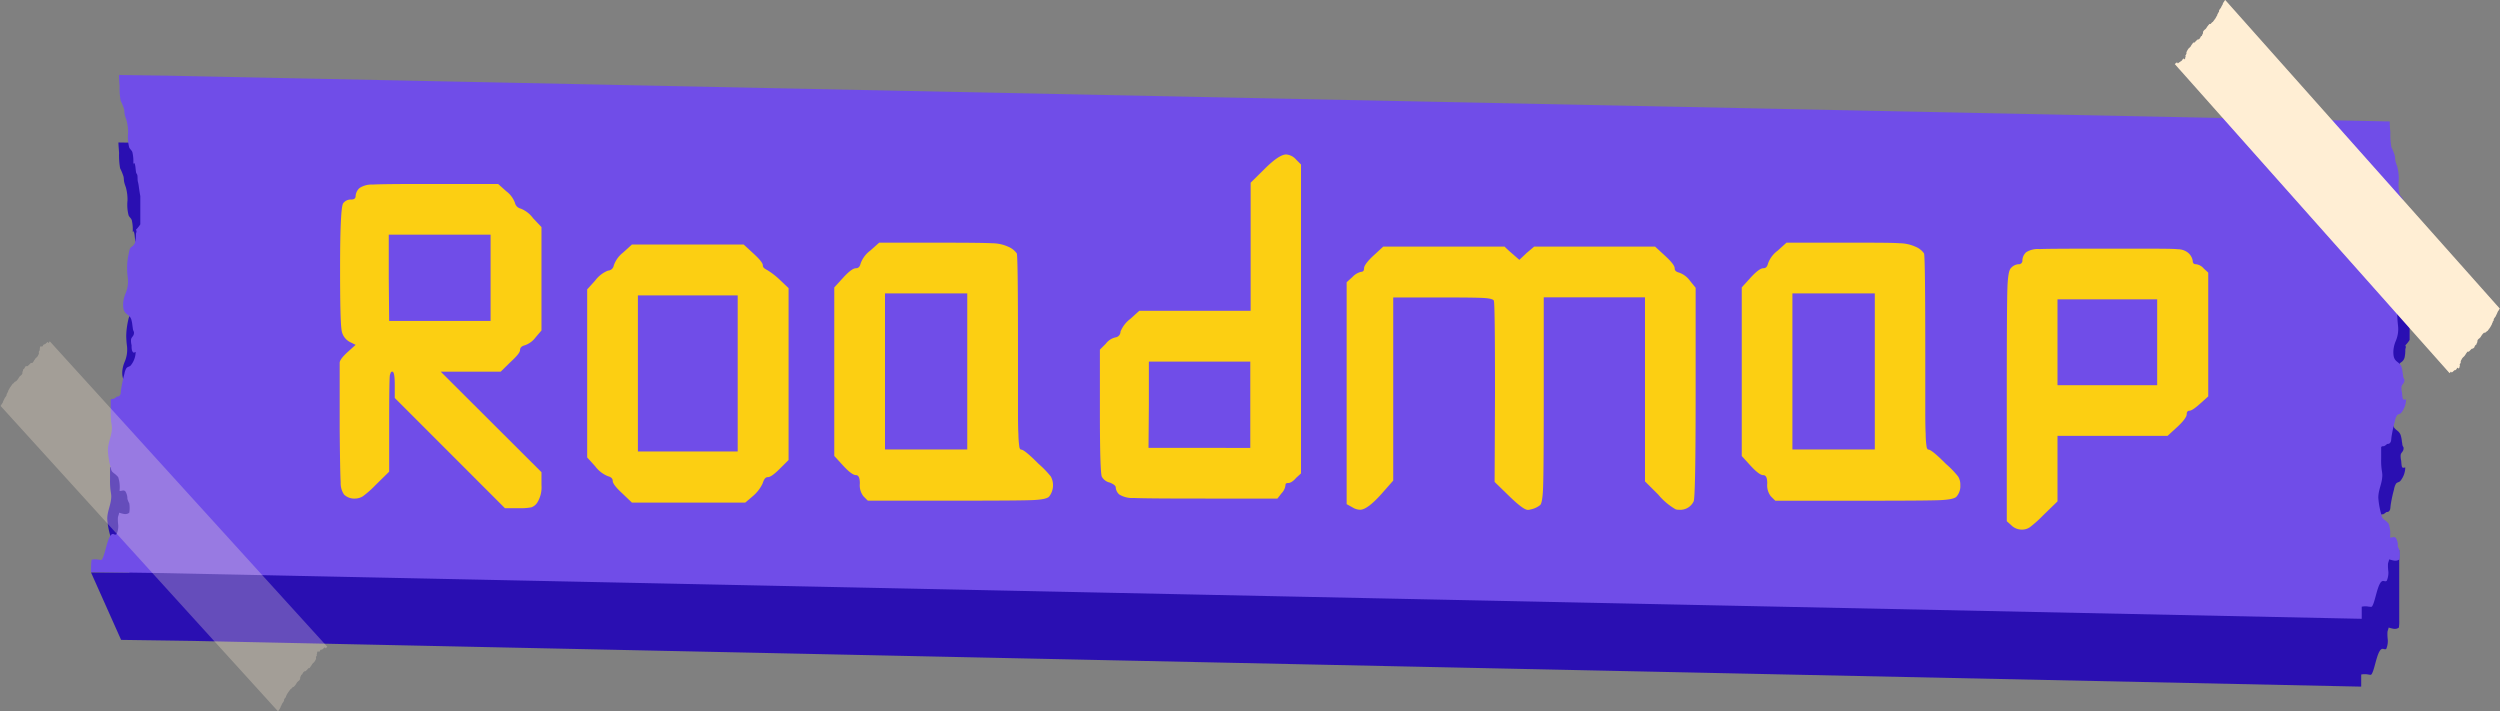 <svg xmlns="http://www.w3.org/2000/svg" viewBox="0 0 429.38 122.19"><rect x="0" y="0" width="429.38" height="122.19" fill="#808080" stroke="none"/><defs><style>.cls-1{isolation:isolate;}.cls-2{fill:#2a0fb2;}.cls-3{fill:#704de8;}.cls-4{fill:#fccf12;}.cls-5{opacity:0.28;}.cls-6{fill:#ffeed4;}.cls-7{mix-blend-mode:multiply;}</style></defs><g class="cls-1"><g id="Layer_2" data-name="Layer 2"><g id="The_War_Roadmap_Title" data-name="The War Roadmap Title"><path class="cls-2" d="M413.74,52.12c-.06-.42-.11-.75-.19-1.12s0-.78-.11-1.19c0-.18-.15-.26-.2-.45-.11-.4-.11-1.66-.38-1.63a.79.79,0,0,0-.1.46,6.85,6.85,0,0,0-.13-2.35c-.14-.39-.39-.51-.55-.84a7.45,7.45,0,0,1-.19-2.55,7.8,7.8,0,0,0-.29-2.26c-.08-.27-.22-.59-.28-.88s-.05-.63-.11-.93a8.31,8.31,0,0,0-.59-1.44,13.36,13.36,0,0,1-.17-2.61,16.15,16.15,0,0,1-.11-1.82L28.83,24.6l-4.67-.07-3.82-.06c0,.51.09,1.29.11,1.82a12.49,12.49,0,0,0,.18,2.61,9.31,9.31,0,0,1,.59,1.45c.06.29.05.65.11.92a7,7,0,0,0,.28.88,7.87,7.87,0,0,1,.29,2.27A7.23,7.23,0,0,0,22.09,37c.15.33.41.44.55.83a7.19,7.19,0,0,1,.12,2.36.91.91,0,0,1,.1-.47c.28,0,.28,1.24.38,1.63.05.2.17.27.21.46.07.4,0,.78.1,1.19s.13.7.2,1.11.12.82.21,1.3l0,4.84a5.14,5.14,0,0,1-.75.92c.21.37,0,.45,0,.8a5.94,5.94,0,0,1-.13,1.31,1.44,1.44,0,0,1-.67.86c-.29.24-.33.56-.47,1.22a13.05,13.05,0,0,0-.26,2.3,15.78,15.78,0,0,0,.14,1.86,5.31,5.31,0,0,1-.4,2.61A5.38,5.38,0,0,0,21,63.78c-.09,2.14,1,1.61,1.4,2.78a6.55,6.55,0,0,1,.19,1l.09.66a1.8,1.8,0,0,0,.21.44c.09.72-.4.8-.49,1.29a3,3,0,0,0,.09,1c0,.45,0,.9.21,1.16s.34,0,.49,0a3.78,3.78,0,0,1-.86,2.33c-.21.22-.53.2-.72.44a2.76,2.76,0,0,0-.36,1c-.2.82-.44,1.75-.57,2.65-.07.59,0,.9-.36,1.17-.15.12-.26,0-.42.11a2.08,2.08,0,0,1-.54.37.51.51,0,0,0-.46.12c0,.63,0,1.41,0,2A12.18,12.18,0,0,0,19,84.32a8.08,8.08,0,0,1,.11.86c0,1.49-.68,2.5-.69,3.93a13.42,13.42,0,0,0,.49,2.79c.15.72.2.71.52,1a3.89,3.89,0,0,1,.78.7A5.46,5.46,0,0,1,20.4,96c.31.11.67-.24,1,.09a2.4,2.4,0,0,1,.34,1c0,.14,0,.27.05.41a3.16,3.16,0,0,0,.28.64c0,.06.09.12.22.18H15.63L20.8,109.9l7.81.11,4.68.07,372.25,7.85v-2.08a3.13,3.13,0,0,1,1.22,0c.46.05.5.24.81-.57.46-1.24.86-3.91,1.68-3.84.17,0,.43.16.6,0a3.54,3.54,0,0,0,.26-1.52,7.74,7.74,0,0,1-.06-1.28c0-.3.16-.54.2-.85.57.13,1.19.42,1.76,0a7.47,7.47,0,0,0,.06-1.31l0-12s-1.48-.11-3.15-.17a5.85,5.85,0,0,0,.11-1.06,8,8,0,0,0-.11-.87,12,12,0,0,1-.09-1.91c0-.63,0-1.41,0-2a.54.54,0,0,1,.46-.13,2.17,2.17,0,0,0,.54-.37c.15-.06.26,0,.42-.11.34-.26.28-.58.36-1.16a23.38,23.38,0,0,1,.57-2.65,2.64,2.64,0,0,1,.36-1c.19-.23.5-.21.71-.43a3.74,3.74,0,0,0,.86-2.33c-.15,0-.34.11-.49,0s-.17-.71-.21-1.16a3.13,3.13,0,0,1-.09-1c.09-.5.58-.58.49-1.3a1.43,1.43,0,0,1-.2-.43c0-.22-.07-.44-.09-.67a5.54,5.54,0,0,0-.2-1c-.44-1.17-1.48-.64-1.39-2.79a5.45,5.45,0,0,1,.4-1.68,5.16,5.16,0,0,0,.4-2.61,15.64,15.64,0,0,1-.13-1.85,13,13,0,0,1,.26-2.3c.13-.67.18-1,.47-1.23a1.4,1.4,0,0,0,.66-.86,5.94,5.94,0,0,0,.13-1.31c0-.34.19-.42,0-.79a4.89,4.89,0,0,0,.74-.93l0-4.84C413.86,52.93,413.79,52.39,413.74,52.12Z"/><path class="cls-3" d="M15.63,98.25l7.82.11,4.67.07,377.51,7.85c0-.69,0-1.39,0-2.08a3,3,0,0,1,1.23,0c.45,0,.49.23.8-.58.46-1.24.86-3.91,1.68-3.84.17,0,.43.16.6-.05a3.53,3.53,0,0,0,.27-1.52,7.73,7.73,0,0,1-.07-1.28c0-.3.16-.54.2-.85.57.13,1.19.42,1.76,0a4.7,4.7,0,0,0,0-1.63,3.52,3.52,0,0,1-.27-.64,2.7,2.7,0,0,1,0-.41,2.35,2.35,0,0,0-.34-1c-.3-.33-.66,0-1-.1a5.2,5.2,0,0,0-.23-2.35,3.3,3.3,0,0,0-.77-.69c-.32-.31-.37-.29-.52-1a13.32,13.32,0,0,1-.49-2.78c0-1.43.69-2.44.69-3.93a8,8,0,0,0-.11-.87,12,12,0,0,1-.09-1.91c0-.63,0-1.41,0-2a.54.54,0,0,1,.46-.13,1.86,1.86,0,0,0,.54-.37c.15-.06.26,0,.42-.11.34-.26.28-.58.36-1.16a25.78,25.78,0,0,1,.57-2.65,2.82,2.82,0,0,1,.36-1c.19-.23.5-.21.72-.43a3.8,3.8,0,0,0,.85-2.33c-.15,0-.34.11-.48,0s-.18-.7-.22-1.16a3.13,3.13,0,0,1-.09-1c.09-.5.58-.58.49-1.29a1.63,1.63,0,0,1-.2-.44c0-.22-.07-.44-.09-.67a6.67,6.67,0,0,0-.19-1c-.45-1.17-1.49-.64-1.4-2.79a5.18,5.18,0,0,1,.41-1.68,5.15,5.15,0,0,0,.39-2.6,18.51,18.51,0,0,1-.13-1.86,13,13,0,0,1,.26-2.3c.14-.66.18-1,.47-1.23a1.37,1.37,0,0,0,.66-.85,5.42,5.42,0,0,0,.13-1.32c0-.34.19-.42,0-.79a4.89,4.89,0,0,0,.74-.93l.05-4.84c-.1-.48-.17-1-.21-1.29s-.12-.75-.2-1.11,0-.79-.11-1.19c0-.19-.15-.27-.2-.46-.1-.4-.1-1.66-.38-1.63a.8.8,0,0,0-.1.47,6.89,6.89,0,0,0-.13-2.36c-.14-.39-.39-.51-.55-.83A7.54,7.54,0,0,1,412,30.8a8.55,8.55,0,0,0-.29-2.26,8.24,8.24,0,0,1-.29-.88c-.05-.27-.05-.63-.11-.93a9.18,9.18,0,0,0-.58-1.44,12.54,12.54,0,0,1-.18-2.61,16.15,16.15,0,0,1-.11-1.82L28.92,13l-4.67-.07-3.81-.05a16.06,16.06,0,0,0,.1,1.81,12.49,12.49,0,0,0,.18,2.61,9.31,9.31,0,0,1,.59,1.45c.06.29.05.65.11.93a7.38,7.38,0,0,0,.28.87A7.87,7.87,0,0,1,22,22.77a7.23,7.23,0,0,0,.19,2.55c.15.33.41.45.55.83a6.93,6.93,0,0,1,.12,2.36A.91.91,0,0,1,23,28c.28,0,.28,1.24.38,1.64.05.19.17.26.21.45.07.4,0,.78.11,1.19s.13.7.19,1.11.12.82.21,1.3l0,4.84a4.74,4.74,0,0,1-.75.92c.21.38,0,.46,0,.8a5.94,5.94,0,0,1-.13,1.31,1.38,1.38,0,0,1-.67.86c-.29.24-.33.56-.46,1.23a11.24,11.24,0,0,0-.26,2.3,13.89,13.89,0,0,0,.13,1.85,5.31,5.31,0,0,1-.4,2.61,5.38,5.38,0,0,0-.41,1.68c-.09,2.14,1,1.62,1.4,2.78a5.67,5.67,0,0,1,.19,1l.09.66A1.8,1.8,0,0,0,23,57c.09.72-.4.8-.49,1.29a2.92,2.92,0,0,0,.09,1c0,.45,0,.9.21,1.16s.34,0,.49,0a3.78,3.78,0,0,1-.86,2.33c-.21.22-.52.2-.72.44a2.76,2.76,0,0,0-.36,1,25.8,25.8,0,0,0-.56,2.65c-.08.59,0,.9-.37,1.17-.15.12-.26,0-.41.11a2.31,2.31,0,0,1-.55.37.49.49,0,0,0-.45.12c0,.63,0,1.42,0,2a15.16,15.16,0,0,0,.09,1.92,8,8,0,0,1,.11.87c0,1.48-.68,2.49-.69,3.92A13.42,13.42,0,0,0,19,80.25c.15.72.2.71.53,1a4.14,4.14,0,0,1,.77.7,5.48,5.48,0,0,1,.23,2.35c.31.11.67-.24,1,.09a2.4,2.4,0,0,1,.34,1c0,.14,0,.28.05.41a3.16,3.16,0,0,0,.28.64,4.91,4.91,0,0,1,0,1.62c-.56.44-1.19.14-1.75,0,0,.31-.17.55-.2.85a6.78,6.78,0,0,0,.06,1.28,3.34,3.34,0,0,1-.27,1.52c-.16.22-.43.07-.6,0-.82-.07-1.21,2.61-1.68,3.85-.3.8-.35.61-.8.57a3.13,3.13,0,0,0-1.22,0C15.63,96.86,15.64,97.55,15.63,98.25Z"/><path class="cls-4" d="M61.77,32.28A3.81,3.81,0,0,1,64,31.7q1.78-.11,9.94-.1H85.56l1.37,1.23a4.36,4.36,0,0,1,1.51,2,1.31,1.31,0,0,0,1,1,4.86,4.86,0,0,1,2.12,1.65L93,39V56.76l-1,1.17a3.86,3.86,0,0,1-1.85,1.37c-.55.14-.83.41-.83.82s-.57,1.08-1.71,2.13L86,63.83H75.69L93,81.1v2.2a5,5,0,0,1-.76,3.08,2,2,0,0,1-1,.76,10,10,0,0,1-2.12.14h-2.4L67.8,68.35V66.09c0-1.51-.14-2.26-.41-2.26s-.27.18-.41.54q-.14.28-.14,8.64v8L64.51,83.3a17.23,17.23,0,0,1-2.16,1.92,2.61,2.61,0,0,1-1.41.41,2.51,2.51,0,0,1-1.85-.69,3.5,3.5,0,0,1-.58-2.12q-.1-1.65-.17-9.19V62.32q0-.62,1.44-1.92l1.3-1.17-.82-.41a2.72,2.72,0,0,1-1.61-2.26q-.24-1.65-.24-10.36,0-10.7.55-11.31a1.63,1.63,0,0,1,1.37-.62c.5,0,.75-.2.75-.61A2,2,0,0,1,61.77,32.28ZM84.26,55.12V40.31H66.77v7.4l.07,7.41Z"/><path class="cls-4" d="M107,43.39,108.53,42h19.2l1.64,1.51c1.1,1,1.65,1.69,1.65,2.06s.25.55.76.82A12.77,12.77,0,0,1,134,48.12l1.44,1.37V79l-1.51,1.51c-1,1-1.65,1.44-2.06,1.44s-.66.36-.89,1.09a6.49,6.49,0,0,1-1.71,2.2L128,86.32H108.53l-1.65-1.58c-1.09-1-1.64-1.72-1.64-2.13s-.28-.68-.82-.82a5.13,5.13,0,0,1-2.2-1.71l-1.37-1.51V49.7l1.37-1.51a5.13,5.13,0,0,1,2.2-1.71,1.06,1.06,0,0,0,1-.89A4.78,4.78,0,0,1,107,43.39ZM126.7,77.54V50.73H109.56V77.54Z"/><path class="cls-4" d="M149.46,43.05,151,41.68h10.42q7.2,0,9,.1a6.76,6.76,0,0,1,2.71.58,3.43,3.43,0,0,1,1.51,1.17q.21.82.2,17.14v9c0,2,0,3.64.07,4.87a18.6,18.6,0,0,0,.17,2.26c.07.28.18.42.31.42.37,0,1.37.82,3,2.46a16.71,16.71,0,0,1,2.09,2.16,3.15,3.15,0,0,1-.31,3.47c-.32.32-1.24.51-2.77.58s-5.91.1-13.13.1H149.05l-.75-.75a3.08,3.08,0,0,1-.62-2.2c0-1-.23-1.44-.68-1.44s-1.19-.54-2.2-1.64l-1.51-1.65V49.36l1.51-1.65c1-1.1,1.74-1.64,2.2-1.64s.68-.28.82-.83A4.72,4.72,0,0,1,149.46,43.05ZM166.13,77.2V50.39H152V77.2Z"/><path class="cls-4" d="M217.21,29c1.65-1.64,2.88-2.47,3.7-2.47a2.53,2.53,0,0,1,1.72.9l.82.82V81.31l-.82.75c-.51.6-1,.9-1.38.9s-.47.13-.47.41a2.39,2.39,0,0,1-.69,1.37l-.69.89H206.17q-9.39,0-11.42-.1a4.34,4.34,0,0,1-2.5-.59,1.78,1.78,0,0,1-.62-1.23c0-.27-.34-.55-1-.82a2.09,2.09,0,0,1-1.38-1q-.34-.69-.34-11.25V60.05l1-1a2.91,2.91,0,0,1,1.65-1.1,1,1,0,0,0,.89-1,5.18,5.18,0,0,1,1.71-2.2l1.51-1.37h19.13v-22Zm-2.47,47.93V62.11H197.32v7.41l-.06,7.4Z"/><path class="cls-4" d="M235.93,43.87l1.64-1.51h20.85c.27.28.69.67,1.27,1.17l1.26,1.1,1.24-1.17,1.3-1.1h20.78l1.64,1.51c1.15,1.05,1.72,1.78,1.72,2.2s.25.61.75.75a3.86,3.86,0,0,1,1.85,1.37l1,1.24V67.32q0,18-.34,18.79a2.55,2.55,0,0,1-2.54,1.44,1.67,1.67,0,0,1-.55-.07,11.08,11.08,0,0,1-3-2.54l-2.27-2.26V51.07H265.14V68.63q0,12.2-.11,15c-.06,1.85-.24,2.89-.51,3.12a3.8,3.8,0,0,1-1.65.75,1.35,1.35,0,0,1-.48.07c-.5,0-1.55-.78-3.15-2.33l-2.54-2.47.07-15.29q0-15.43-.2-15.84c-.1-.23-.62-.38-1.58-.45s-3.34-.1-7.13-.1h-8.57V82.54l-2.06,2.34q-2.4,2.67-3.63,2.67a2.59,2.59,0,0,1-1.31-.41l-1-.55V48.47l1-.9a3,3,0,0,1,1.51-.89c.32,0,.48-.2.48-.61S234.83,44.88,235.93,43.87Z"/><path class="cls-4" d="M305.32,43.05l1.51-1.37h10.42c4.8,0,7.8,0,9,.1a6.71,6.71,0,0,1,2.7.58,3.31,3.31,0,0,1,1.51,1.17q.21.82.21,17.14v9c0,2,0,3.64.07,4.87a15,15,0,0,0,.17,2.26c.07.28.17.42.31.42.36,0,1.37.82,3,2.46a16,16,0,0,1,2.09,2.16,2.61,2.61,0,0,1,.38,1.48,2.73,2.73,0,0,1-.68,2c-.32.32-1.25.51-2.78.58s-5.91.1-13.13.1H304.91l-.76-.75a3.08,3.08,0,0,1-.62-2.2c0-1-.22-1.44-.68-1.44s-1.19-.54-2.2-1.64l-1.5-1.65V49.36l1.5-1.65c1-1.1,1.74-1.64,2.2-1.64s.68-.28.82-.83A4.69,4.69,0,0,1,305.32,43.05ZM322,77.2V50.39H307.85V77.2Z"/><path class="cls-4" d="M348,43.32a3.76,3.76,0,0,1,2.3-.54q1.82-.08,11.49-.07H367c3.88,0,6.24,0,7.06.1a2.77,2.77,0,0,1,1.72.58,2.3,2.3,0,0,1,.82,1.37c0,.42.18.62.55.62a2.06,2.06,0,0,1,1.37.76l.75.68V68.08l-1.37,1.23c-.91.82-1.53,1.23-1.85,1.23s-.48.21-.48.62-.55,1.19-1.65,2.2l-1.64,1.5H353.38V86.11l-2.47,2.4a20.61,20.61,0,0,1-2.22,2,2.34,2.34,0,0,1-1.34.45,2.57,2.57,0,0,1-1.92-.76l-.76-.68V68.08q0-15.84.11-18.69c.07-1.89.26-3,.58-3.32a1.93,1.93,0,0,1,1.3-.69.61.61,0,0,0,.69-.69A2,2,0,0,1,348,43.32Zm22.5,22.84V51.41H353.38V66.16Z"/><g class="cls-5"><path class="cls-6" d="M56.21,111.08l-.67-.74-.4-.44L8.55,58.62c-.06.09-.13.18-.19.28s-.08-.08-.11-.12,0-.07-.12,0-.45.45-.52.36,0-.06-.05,0a1,1,0,0,0-.17.18c0,.07-.07.12-.12.18l-.1.1c0-.07-.06-.17-.15-.16a1.12,1.12,0,0,0-.16.22l0,.11,0,.06a.4.4,0,0,0-.06.16c0,.07.06.06.07.1a1.21,1.21,0,0,0-.2.34,1,1,0,0,0,0,.17.24.24,0,0,1,0,.18,2.92,2.92,0,0,1-.22.43c-.14.19-.3.26-.44.46,0,0,0,.09-.07.13s-.11.18-.17.27l-.2.27s0,0,0,0H5.31s0,0,0,0-.08.06-.14.13-.21.21-.31.3a.57.57,0,0,1-.12.11s-.07,0-.11,0A.6.6,0,0,0,4.3,63s0,0,0,.05a.54.54,0,0,1-.1.18.46.46,0,0,1-.09.15c-.05.06-.1,0-.16.13l0,.08,0,.1a1.09,1.09,0,0,0-.08.15c-.07.2.07.22-.14.5a1.14,1.14,0,0,1-.2.19,1,1,0,0,0-.28.32,1.92,1.92,0,0,1-.17.26,2.31,2.31,0,0,1-.24.29c-.07.08-.11.12-.16.12a.22.22,0,0,0-.14.06,1.12,1.12,0,0,0-.13.16s-.06,0-.08.11a.51.51,0,0,0-.15.06l-.46.65-.11.19-.09.17-.1.17s0,.05,0,.08-.15.24-.12.26a.1.1,0,0,0,.05-.06,2.56,2.56,0,0,0-.21.33c0,.07,0,.11,0,.17a1.81,1.81,0,0,1-.23.36,2,2,0,0,0-.19.33l-.06.15-.08.13a1.77,1.77,0,0,0-.08.25,2.58,2.58,0,0,1-.24.37,2.26,2.26,0,0,1-.16.26l46.93,51.66.4.44.33.36c.05-.06.11-.18.16-.25a4.23,4.23,0,0,0,.23-.37,2.5,2.5,0,0,1,.09-.25s.06-.1.08-.14l.06-.14a1.68,1.68,0,0,1,.19-.34,1.51,1.51,0,0,0,.22-.36.94.94,0,0,1,0-.16,1.08,1.08,0,0,1,.21-.33l0,.05s.09-.19.12-.25,0-.06,0-.09a1,1,0,0,0,.11-.17s0-.1.09-.16a1.85,1.85,0,0,1,.1-.2l.47-.65.15-.06c0-.07,0-.06.07-.11l.14-.16a.22.22,0,0,1,.14-.06c.05,0,.08,0,.16-.12a2.47,2.47,0,0,0,.24-.29c.07-.1.1-.16.16-.26a1.16,1.16,0,0,1,.29-.32.79.79,0,0,0,.19-.18c.21-.29.07-.31.15-.51a1,1,0,0,1,.07-.15l.06-.1a.24.24,0,0,0,0-.08c.06-.1.11-.07.17-.13a.46.46,0,0,0,.09-.15c0-.06.09-.12.09-.17s0,0,0,0a.65.65,0,0,1,.3-.24s.06,0,.1,0,.08-.06.13-.1l.3-.31c.06-.07.09-.12.14-.12s0,0,0,0h.08a.05.05,0,0,0,.05,0l.2-.28c.06-.09.12-.17.18-.27a.75.75,0,0,1,.07-.12c.14-.2.3-.28.43-.47s.16-.3.23-.42a.35.35,0,0,0,0-.19.43.43,0,0,1,0-.16,1.21,1.21,0,0,1,.2-.34s-.08,0-.08-.11a1,1,0,0,1,.07-.16l0-.06a.76.76,0,0,0,0-.11,1.07,1.07,0,0,1,.15-.22c.09,0,.12.09.16.16a.43.43,0,0,1,.1-.09,1.74,1.74,0,0,0,.11-.18c0-.06.13-.17.17-.18s0,0,.06.05.35-.24.51-.37.09,0,.13,0a.27.27,0,0,0,.1.11Z"/></g><g class="cls-7"><path class="cls-6" d="M373.53,11l.66.75.4.44,46.14,51.9.21-.28a.36.36,0,0,1,.1.11s0,.08.13,0,.45-.44.51-.36,0,.07.06,0,.13-.12.17-.18a.88.88,0,0,1,.12-.17l.09-.1c0,.07.07.17.16.16a1,1,0,0,0,.15-.21s0-.07,0-.11l0-.06a.46.46,0,0,0,.06-.16c0-.08-.06-.06-.07-.11a1.32,1.32,0,0,0,.2-.33.48.48,0,0,0,0-.17.39.39,0,0,1,.06-.19,2.73,2.73,0,0,1,.22-.41c.14-.19.3-.27.44-.47l.08-.12c.05-.09.11-.18.17-.27l.2-.27a0,0,0,0,1,.05,0H424s0,0,0,0,.08-.05.15-.12a2.83,2.83,0,0,1,.3-.3.35.35,0,0,1,.13-.1s.06,0,.1,0a.65.65,0,0,0,.3-.24s0,0,0-.05a.56.56,0,0,1,.09-.17.78.78,0,0,1,.1-.15c.05-.06.1,0,.16-.13l0-.08.06-.09s.06-.11.07-.15c.08-.2-.06-.23.15-.51a1.54,1.54,0,0,1,.2-.18,1.07,1.07,0,0,0,.28-.31c.07-.1.1-.17.17-.27a3.48,3.48,0,0,1,.24-.28c.08-.08.12-.12.16-.12s.07,0,.14,0A.79.79,0,0,0,427,57s.06,0,.08-.1l.15-.06.47-.64a1.63,1.63,0,0,1,.11-.2l.09-.16c0-.07.07-.11.1-.17s0-.05,0-.08.15-.24.12-.26l-.05,0a1.53,1.53,0,0,0,.22-.32c0-.07,0-.11,0-.17a1.66,1.66,0,0,1,.23-.36,1.4,1.4,0,0,0,.19-.33l.06-.14.08-.13a2,2,0,0,0,.09-.25,1.94,1.94,0,0,1,.24-.37c0-.07.11-.19.16-.25L382.9.81l-.4-.45L382.18,0c-.05.06-.12.18-.17.25a4.23,4.23,0,0,0-.23.37c0,.09,0,.14-.09.25l-.08.13a.47.47,0,0,0-.06.15,3.24,3.24,0,0,1-.2.33,1.56,1.56,0,0,0-.23.36.45.45,0,0,1,0,.16,1.89,1.89,0,0,1-.22.33.17.17,0,0,1,.06-.06s-.1.2-.13.26,0,.05,0,.08-.08.11-.11.17a1.4,1.4,0,0,1-.09.17s-.07.12-.1.19l-.48.64a.42.42,0,0,1-.15.06c0,.07,0,.06-.07.11l-.14.16a.16.16,0,0,1-.14,0c-.05,0-.08,0-.16.12a2.31,2.31,0,0,0-.24.29,1.92,1.92,0,0,0-.17.26,1.1,1.1,0,0,1-.29.31.85.85,0,0,0-.19.19c-.22.28-.08.3-.15.5l-.08.15-.06.1a.24.24,0,0,0,0,.08c-.06.1-.11.07-.17.12a.85.85,0,0,0-.09.15c0,.07-.09.12-.09.18s0,0,0,0a.64.64,0,0,1-.29.23s-.07,0-.11,0a.76.76,0,0,0-.13.1l-.3.3c-.06.08-.09.12-.14.13s0,0-.05,0h-.08a0,0,0,0,0-.05,0,2.69,2.69,0,0,0-.2.27,1.51,1.51,0,0,0-.18.26l-.07.13c-.15.2-.3.27-.44.46a4.36,4.36,0,0,0-.23.42.24.24,0,0,0-.05.18,1,1,0,0,1,0,.17,1.26,1.26,0,0,1-.21.34s.08,0,.08.1a.71.71,0,0,1-.07.16l0,.06a.76.76,0,0,0,0,.11,1.12,1.12,0,0,1-.16.22c-.09,0-.11-.09-.15-.17l-.1.1c-.05.06-.07.11-.12.18a.74.74,0,0,1-.17.18s0,0,0,0-.36.23-.52.35-.09.05-.12,0-.06-.1-.11-.12Z"/></g><g class="cls-5"><path class="cls-6" d="M373.53,11l.66.75.4.44,46.14,51.9.21-.28a.36.36,0,0,1,.1.11s0,.08.13,0,.45-.44.51-.36,0,.07.06,0,.13-.12.17-.18a.88.88,0,0,1,.12-.17l.09-.1c0,.07.07.17.16.16a1,1,0,0,0,.15-.21s0-.07,0-.11l0-.06a.46.46,0,0,0,.06-.16c0-.08-.06-.06-.07-.11a1.32,1.32,0,0,0,.2-.33.48.48,0,0,0,0-.17.39.39,0,0,1,.06-.19,2.73,2.73,0,0,1,.22-.41c.14-.19.3-.27.44-.47l.08-.12c.05-.09.11-.18.17-.27l.2-.27a0,0,0,0,1,.05,0H424s0,0,0,0,.08-.05.15-.12a2.83,2.83,0,0,1,.3-.3.35.35,0,0,1,.13-.1s.06,0,.1,0a.65.65,0,0,0,.3-.24s0,0,0-.05a.56.56,0,0,1,.09-.17.78.78,0,0,1,.1-.15c.05-.06.1,0,.16-.13l0-.08.06-.09s.06-.11.07-.15c.08-.2-.06-.23.15-.51a1.54,1.54,0,0,1,.2-.18,1.07,1.07,0,0,0,.28-.31c.07-.1.1-.17.17-.27a3.48,3.48,0,0,1,.24-.28c.08-.08.12-.12.16-.12s.07,0,.14,0A.79.79,0,0,0,427,57s.06,0,.08-.1l.15-.06.47-.64a1.63,1.63,0,0,1,.11-.2l.09-.16c0-.07.07-.11.1-.17s0-.05,0-.08.15-.24.12-.26l-.05,0a1.53,1.53,0,0,0,.22-.32c0-.07,0-.11,0-.17a1.66,1.66,0,0,1,.23-.36,1.4,1.4,0,0,0,.19-.33l.06-.14.08-.13a2,2,0,0,0,.09-.25,1.94,1.94,0,0,1,.24-.37c0-.07.11-.19.16-.25L382.9.81l-.4-.45L382.18,0c-.05.06-.12.18-.17.25a4.23,4.23,0,0,0-.23.37c0,.09,0,.14-.09.25l-.08.13a.47.47,0,0,0-.06.15,3.24,3.24,0,0,1-.2.33,1.56,1.56,0,0,0-.23.36.45.45,0,0,1,0,.16,1.89,1.89,0,0,1-.22.33.17.17,0,0,1,.06-.06s-.1.2-.13.26,0,.05,0,.08-.08.11-.11.17a1.4,1.4,0,0,1-.09.17s-.07.12-.1.19l-.48.64a.42.42,0,0,1-.15.06c0,.07,0,.06-.07.11l-.14.16a.16.16,0,0,1-.14,0c-.05,0-.08,0-.16.12a2.31,2.31,0,0,0-.24.29,1.92,1.92,0,0,0-.17.26,1.1,1.1,0,0,1-.29.31.85.85,0,0,0-.19.19c-.22.28-.08.3-.15.5l-.08.15-.06.1a.24.24,0,0,0,0,.08c-.06.1-.11.07-.17.12a.85.85,0,0,0-.09.15c0,.07-.09.12-.09.18s0,0,0,0a.64.64,0,0,1-.29.23s-.07,0-.11,0a.76.76,0,0,0-.13.1l-.3.3c-.06.08-.09.12-.14.13s0,0-.05,0h-.08a0,0,0,0,0-.05,0,2.69,2.69,0,0,0-.2.27,1.51,1.51,0,0,0-.18.26l-.07.13c-.15.2-.3.27-.44.46a4.36,4.36,0,0,0-.23.42.24.24,0,0,0-.05.18,1,1,0,0,1,0,.17,1.26,1.26,0,0,1-.21.34s.08,0,.08.1a.71.71,0,0,1-.07.16l0,.06a.76.76,0,0,0,0,.11,1.12,1.12,0,0,1-.16.22c-.09,0-.11-.09-.15-.17l-.1.1c-.05.06-.07.11-.12.18a.74.74,0,0,1-.17.18s0,0,0,0-.36.23-.52.35-.09.05-.12,0-.06-.1-.11-.12Z"/></g></g></g></g></svg>